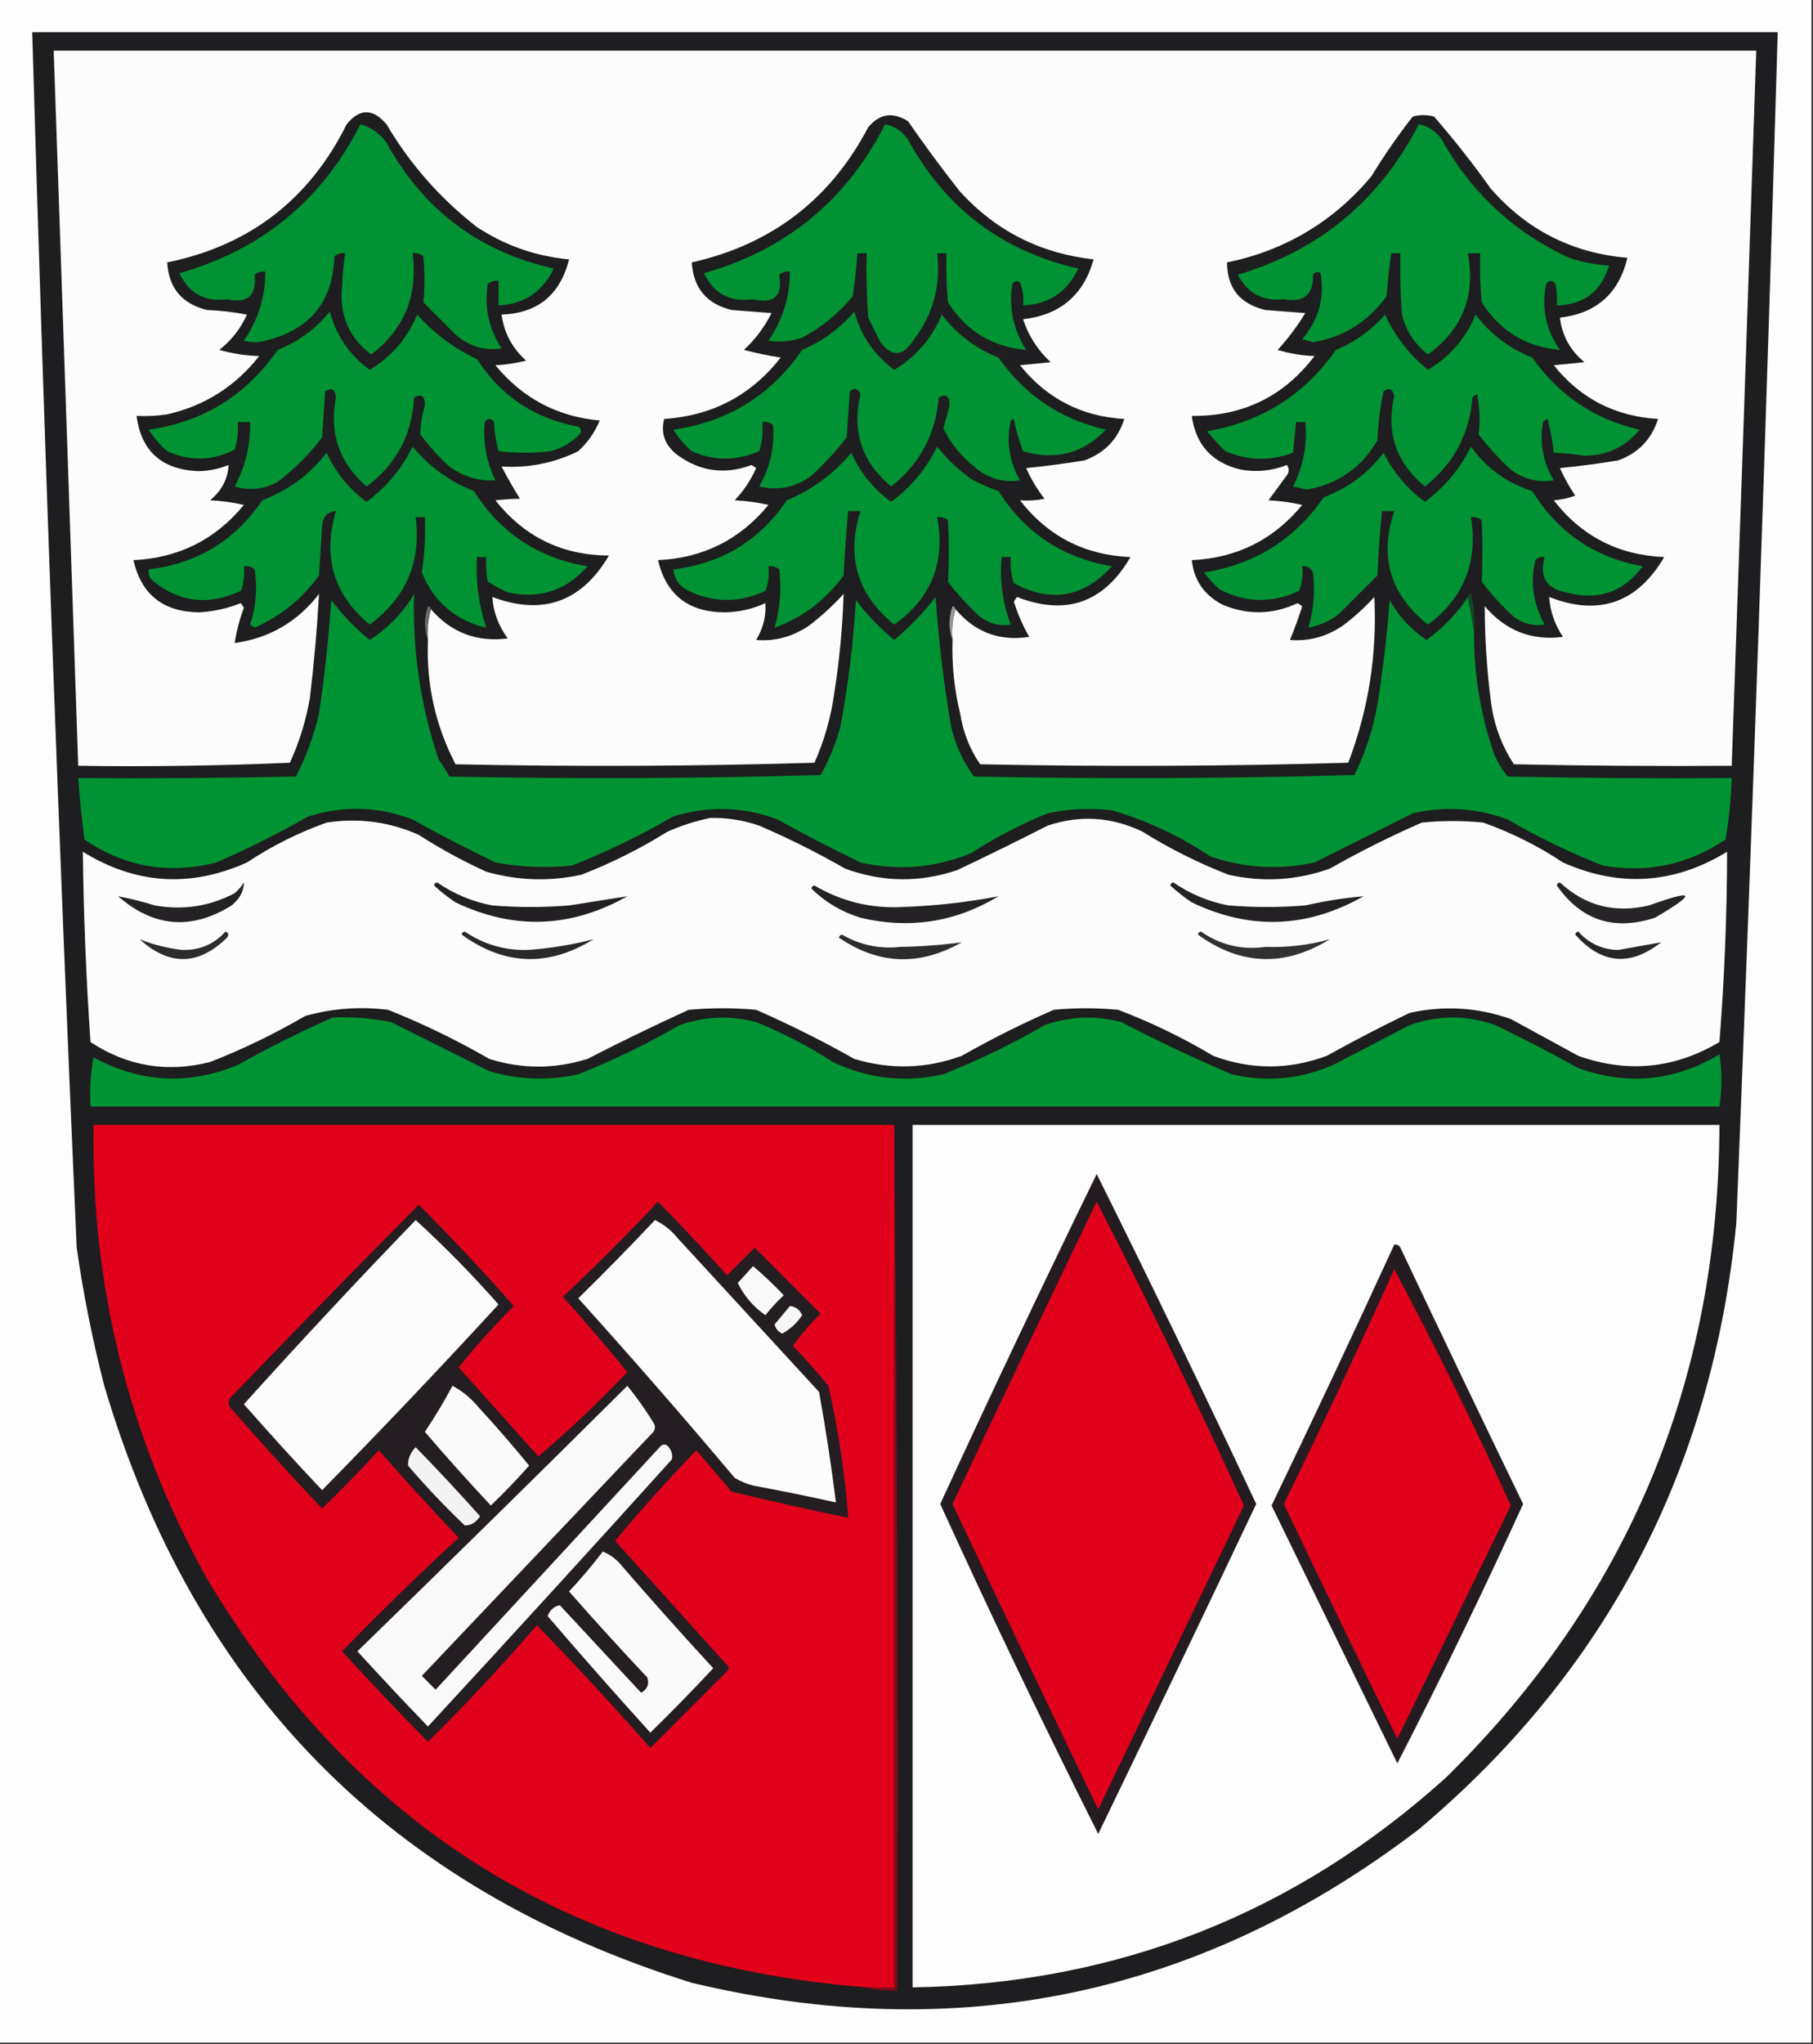 <?xml version="1.0" encoding="UTF-8"?>
<!DOCTYPE svg PUBLIC "-//W3C//DTD SVG 1.1//EN" "http://www.w3.org/Graphics/SVG/1.1/DTD/svg11.dtd">
<svg xmlns="http://www.w3.org/2000/svg" version="1.1" width="591px" height="666px" style="shape-rendering:geometricPrecision; text-rendering:geometricPrecision; image-rendering:optimizeQuality; fill-rule:evenodd; clip-rule:evenodd" xmlns:xlink="http://www.w3.org/1999/xlink">
<rect width="100%" height="100%" fill="#333333" stroke="none"/>
<g><path style="opacity:1" fill="#fdfdfd" d="M -0.5,-0.5 C 196.5,-0.5 393.5,-0.5 590.5,-0.5C 590.5,221.5 590.5,443.5 590.5,665.5C 393.5,665.5 196.5,665.5 -0.5,665.5C -0.5,443.5 -0.5,221.5 -0.5,-0.5 Z"/></g>
<g><path style="opacity:1" fill="#1e1d1f" d="M 10.5,10.5 C 200.167,10.5 389.833,10.5 579.5,10.5C 575.713,139.856 571.213,269.19 566,398.5C 558.159,478.697 523.659,544.53 462.5,596C 391.624,650.099 312.624,666.766 225.5,646C 127.096,615.262 63.263,550.429 34,451.5C 30.168,436.669 27.168,421.669 25,406.5C 19.169,274.538 14.335,142.538 10.5,10.5 Z"/></g>
<g><path style="opacity:1" fill="#fcfcfc" d="M 310.5,208.5 C 310.187,204.958 310.521,201.625 311.5,198.5C 317.823,205.996 325.823,208.996 335.5,207.5C 333.421,203.842 331.754,200.008 330.5,196C 330.833,195.5 331.167,195 331.5,194.5C 347.514,200.717 359.847,196.384 368.5,181.5C 353.548,180.859 341.548,174.692 332.5,163C 335.235,163.198 337.901,163.031 340.5,162.5C 338.102,159.429 336.102,156.095 334.5,152.5C 340.884,151.873 347.217,151.04 353.5,150C 360.033,147.633 364.367,143.133 366.5,136.5C 352.557,135.695 341.224,129.862 332.5,119C 335.833,118.667 339.167,118.333 342.5,118C 338.286,114.118 335.286,109.452 333.5,104C 345.573,102.638 353.24,96.138 356.5,84.5C 339.197,82.599 324.697,75.266 313,62.5C 307.089,55.011 301.423,47.345 296,39.5C 291.038,36.351 286.705,37.018 283,41.5C 270.679,64.973 251.512,79.64 225.5,85.5C 226.039,93.871 230.372,99.037 238.5,101C 242.833,101.333 247.167,101.667 251.5,102C 249.23,106.537 246.23,110.537 242.5,114C 246.429,115.029 250.429,115.863 254.5,116.5C 244.855,128.791 232.188,135.458 216.5,136.5C 215.356,141.073 216.689,144.906 220.5,148C 228.03,153.614 236.197,154.781 245,151.5C 245.5,151.833 246,152.167 246.5,152.5C 244.755,156.408 242.422,159.908 239.5,163C 243.211,163.175 246.878,163.675 250.5,164.5C 241.217,175.808 229.217,181.808 214.5,182.5C 217.185,193.874 224.518,199.541 236.5,199.5C 241.057,199.389 245.39,198.389 249.5,196.5C 249.8,200.644 248.8,204.644 246.5,208.5C 252.541,208.996 258.208,207.496 263.5,204C 267.633,200.869 271.466,197.369 275,193.5C 274.664,204.191 273.664,214.858 272,225.5C 270.92,233.486 268.754,241.153 265.5,248.5C 226.504,249.667 187.504,249.833 148.5,249C 141.918,236.364 138.918,222.864 139.5,208.5C 139.187,204.958 139.521,201.625 140.5,198.5C 147.074,206.114 155.407,209.28 165.5,208C 162.429,203.752 160.763,199.252 160.5,194.5C 176.897,200.645 189.564,196.145 198.5,181C 183.243,180.919 170.91,174.919 161.5,163C 164.432,162.689 167.098,162.522 169.5,162.5C 167.374,159.081 165.374,155.581 163.5,152C 172.324,152.529 180.657,150.863 188.5,147C 191.584,144.157 193.917,140.824 195.5,137C 181.65,135.742 170.317,129.742 161.5,119C 164.882,118.824 168.215,118.324 171.5,117.5C 166.968,113.434 164.302,108.434 163.5,102.5C 175.281,102.061 182.614,96.061 185.5,84.5C 174.638,83.49 164.638,79.99 155.5,74C 143.492,64.664 133.658,53.497 126,40.5C 121.585,35.274 117.251,35.274 113,40.5C 100.823,65.007 81.323,80.007 54.5,85.5C 54.994,93.832 59.327,98.998 67.5,101C 71.871,101.172 76.204,101.672 80.5,102.5C 78.454,107.05 75.454,110.883 71.5,114C 75.716,115.204 80.049,115.87 84.5,116C 76.722,125.886 66.722,132.22 54.5,135C 51.183,135.498 47.85,135.665 44.5,135.5C 46.035,146.969 52.702,152.969 64.5,153.5C 67.967,153.466 71.3,152.8 74.5,151.5C 74.312,155.964 72.312,159.798 68.5,163C 72.211,163.175 75.878,163.675 79.5,164.5C 70.222,175.806 58.222,181.806 43.5,182.5C 46.061,193.726 53.227,199.393 65,199.5C 69.658,199.225 74.158,198.225 78.5,196.5C 78.833,197 79.167,197.5 79.5,198C 78.106,201.745 77.106,205.578 76.5,209.5C 87.837,207.914 97.004,202.581 104,193.5C 103.371,204.831 102.371,216.164 101,227.5C 99.734,234.796 97.568,241.796 94.5,248.5C 71.51,249.5 48.51,249.833 25.5,249.5C 22.857,171.832 20.19,94.165 17.5,16.5C 202.5,16.5 387.5,16.5 572.5,16.5C 569.905,94.169 567.238,171.836 564.5,249.5C 540.831,249.667 517.164,249.5 493.5,249C 489.43,242.793 486.93,235.96 486,228.5C 484.668,218.188 484.001,207.855 484,197.5C 490.783,205.483 499.283,208.817 509.5,207.5C 506.81,203.48 505.31,199.147 505,194.5C 521.181,200.828 533.681,196.495 542.5,181.5C 527.564,180.866 515.564,174.7 506.5,163C 508.9,162.814 511.234,162.314 513.5,161.5C 511.58,158.661 509.913,155.661 508.5,152.5C 514.884,151.873 521.217,151.04 527.5,150C 534.033,147.633 538.367,143.133 540.5,136.5C 526.485,135.66 515.152,129.827 506.5,119C 509.833,118.667 513.167,118.333 516.5,118C 511.876,114.218 509.209,109.385 508.5,103.5C 520.378,102.121 527.712,95.621 530.5,84C 512.611,82.472 497.777,74.972 486,61.5C 480.184,53.355 474.017,45.522 467.5,38C 465.167,37.333 462.833,37.333 460.5,38C 455.63,44.239 451.13,50.739 447,57.5C 434.566,72.268 418.9,81.602 400,85.5C 400.006,93.855 404.173,99.021 412.5,101C 416.833,101.333 421.167,101.667 425.5,102C 422.885,106.283 419.885,110.283 416.5,114C 420.381,115.19 424.381,115.857 428.5,116C 418.478,129.177 405.145,135.677 388.5,135.5C 389.794,144.963 395.127,150.796 404.5,153C 409.658,153.91 414.658,153.41 419.5,151.5C 420.408,152.79 420.241,154.123 419,155.5C 417.167,158 415.333,160.5 413.5,163C 417.211,163.175 420.878,163.675 424.5,164.5C 415.201,175.816 403.201,181.816 388.5,182.5C 389.209,189.058 392.542,193.891 398.5,197C 406.743,200.459 414.91,200.292 423,196.5C 423.5,196.833 424,197.167 424.5,197.5C 423.319,201.228 421.985,204.895 420.5,208.5C 426.541,208.996 432.208,207.496 437.5,204C 441.299,201.203 444.799,198.036 448,194.5C 448.95,213.133 446.116,231.133 439.5,248.5C 399.504,249.667 359.504,249.833 319.5,249C 316.102,244.029 313.935,238.529 313,232.5C 311.073,224.613 310.239,216.613 310.5,208.5 Z"/></g>
<g><path style="opacity:1" fill="#009233" d="M 462.5,40.5 C 465.614,41.091 468.114,42.758 470,45.5C 479.687,62.855 493.52,75.689 511.5,84C 515.728,85.412 520.061,86.246 524.5,86.5C 522.047,94.945 516.38,99.278 507.5,99.5C 507.663,97.143 507.497,94.81 507,92.5C 506,91.167 505,91.167 504,92.5C 502.414,100.338 503.914,107.505 508.5,114C 497.54,113.07 489.04,107.903 483,98.5C 482.501,93.177 482.334,87.844 482.5,82.5C 481.167,82.5 479.833,82.5 478.5,82.5C 481.095,96.3 476.761,107.3 465.5,115.5C 461.163,112.162 458.33,107.829 457,102.5C 456.5,95.842 456.334,89.175 456.5,82.5C 455.5,82.5 454.5,82.5 453.5,82.5C 452.851,87.136 452.351,91.802 452,96.5C 446.004,104.825 438.004,109.825 428,111.5C 426.833,111.167 425.667,110.833 424.5,110.5C 429.85,104.193 431.85,97.027 430.5,89C 429.551,88.383 428.718,88.549 428,89.5C 428.232,95.988 425.066,98.655 418.5,97.5C 411.599,98.212 406.599,95.546 403.5,89.5C 430.093,81.579 449.76,65.246 462.5,40.5 Z"/></g>
<g><path style="opacity:1" fill="#009233" d="M 117.5,40.5 C 120.959,41.436 123.793,43.436 126,46.5C 138.036,68.375 156.202,82.042 180.5,87.5C 176.915,95.08 170.915,99.08 162.5,99.5C 162.5,96.833 162.5,94.167 162.5,91.5C 161.178,91.33 160.011,91.663 159,92.5C 157.818,100.104 159.318,107.104 163.5,113.5C 157.912,114.363 152.912,112.863 148.5,109C 145,105.5 141.5,102 138,98.5C 138.492,93.551 138.492,88.551 138,83.5C 136.989,82.663 135.822,82.33 134.5,82.5C 136.317,96.242 131.817,107.242 121,115.5C 113.784,110.055 110.617,102.721 111.5,93.5C 111.627,89.799 111.96,86.132 112.5,82.5C 111.178,82.33 110.011,82.663 109,83.5C 108.545,98.299 101.045,107.466 86.5,111C 84.167,111.667 81.833,111.667 79.5,111C 84.15,104.217 86.483,96.717 86.5,88.5C 85.178,88.33 84.011,88.663 83,89.5C 83.716,96.312 80.716,98.979 74,97.5C 66.708,98.412 61.541,95.579 58.5,89C 85.241,81.425 104.908,65.258 117.5,40.5 Z"/></g>
<g><path style="opacity:1" fill="#009233" d="M 288.5,40.5 C 291.614,41.091 294.114,42.758 296,45.5C 308.223,67.855 326.723,81.855 351.5,87.5C 347.864,95.15 341.864,99.15 333.5,99.5C 333.768,96.881 333.435,94.381 332.5,92C 331.551,91.383 330.718,91.549 330,92.5C 328.817,100.254 330.317,107.421 334.5,114C 323.54,113.07 315.04,107.903 309,98.5C 308.501,93.177 308.334,87.844 308.5,82.5C 307.5,82.5 306.5,82.5 305.5,82.5C 306.734,92.901 304.234,102.234 298,110.5C 294.491,116.155 290.825,116.488 287,111.5C 285.667,108.833 284.333,106.167 283,103.5C 282.5,96.508 282.334,89.508 282.5,82.5C 281.5,82.5 280.5,82.5 279.5,82.5C 279.165,87.177 278.665,91.844 278,96.5C 273.371,102.135 267.871,106.635 261.5,110C 257.903,111.277 254.236,111.61 250.5,111C 255.138,104.25 257.471,96.75 257.5,88.5C 256.178,88.33 255.011,88.663 254,89.5C 255.197,96.47 252.363,99.137 245.5,97.5C 237.989,98.513 232.656,95.68 229.5,89C 256.241,81.425 275.908,65.258 288.5,40.5 Z"/></g>
<g><path style="opacity:1" fill="#019233" d="M 451.5,102.5 C 454.697,109.519 459.364,115.519 465.5,120.5C 472.663,116.174 477.83,110.174 481,102.5C 485.891,108.895 492.057,113.562 499.5,116.5C 508.166,128.831 519.833,136.664 534.5,140C 529.859,145.608 523.859,148.441 516.5,148.5C 513.183,147.947 509.85,147.614 506.5,147.5C 506.079,143.8 505.412,140.133 504.5,136.5C 503.914,136.709 503.414,137.043 503,137.5C 501.81,144.26 502.977,150.594 506.5,156.5C 501.462,157.33 496.795,156.164 492.5,153C 488.631,149.466 485.131,145.633 482,141.5C 482.535,137.159 482.368,132.825 481.5,128.5C 480.914,128.709 480.414,129.043 480,129.5C 479.013,141.478 473.846,151.145 464.5,158.5C 455.096,150.79 451.763,140.957 454.5,129C 453.993,126.659 452.826,126.159 451,127.5C 449.894,132.769 449.227,138.103 449,143.5C 443.753,152.429 436.086,157.762 426,159.5C 424.5,159.167 423,158.833 421.5,158.5C 424.859,151.9 426.192,144.9 425.5,137.5C 424.5,137.5 423.5,137.5 422.5,137.5C 422.167,140.833 421.833,144.167 421.5,147.5C 414.08,150.291 406.747,150.124 399.5,147C 397.316,144.984 395.316,142.817 393.5,140.5C 411.176,137.495 425.176,128.662 435.5,114C 441.783,111.37 447.117,107.537 451.5,102.5 Z"/></g>
<g><path style="opacity:1" fill="#009233" d="M 107.5,101.5 C 109.575,109.297 113.908,115.631 120.5,120.5C 127.636,116.197 132.803,110.197 136,102.5C 141.519,108.674 148.019,113.507 155.5,117C 163.296,129.07 174.296,136.403 188.5,139C 189.451,139.718 189.617,140.551 189,141.5C 186.331,144.164 183.164,145.998 179.5,147C 173.833,147.667 168.167,147.667 162.5,147C 161.712,143.924 161.212,140.758 161,137.5C 160,136.167 159,136.167 158,137.5C 157.405,144.127 158.572,150.461 161.5,156.5C 156.101,156.827 151.101,155.327 146.5,152C 142.964,148.799 139.797,145.299 137,141.5C 137.078,138.333 137.578,135.166 138.5,132C 138.562,129.035 137.395,128.202 135,129.5C 134.362,141.626 129.195,151.292 119.5,158.5C 110.596,150.789 107.263,141.122 109.5,129.5C 109.292,126.815 108.125,126.149 106,127.5C 105.667,132.5 105.333,137.5 105,142.5C 100.833,148 96,152.833 90.5,157C 86.031,159.441 81.365,159.941 76.5,158.5C 80.007,151.97 81.674,144.97 81.5,137.5C 80.167,137.5 78.833,137.5 77.5,137.5C 77.74,140.579 77.407,143.579 76.5,146.5C 69.239,150.193 61.906,150.36 54.5,147C 52.126,144.961 50.126,142.628 48.5,140C 66.296,137.437 80.296,128.77 90.5,114C 97.302,111.277 102.968,107.11 107.5,101.5 Z"/></g>
<g><path style="opacity:1" fill="#019233" d="M 278.5,101.5 C 280.559,109.251 284.892,115.585 291.5,120.5C 298.636,116.197 303.803,110.197 307,102.5C 311.891,108.895 318.057,113.562 325.5,116.5C 334.166,128.831 345.833,136.664 360.5,140C 352.986,147.796 343.986,150.129 333.5,147C 332.18,143.623 331.18,140.123 330.5,136.5C 330.167,136.667 329.833,136.833 329.5,137C 327.986,143.807 328.986,150.307 332.5,156.5C 326.912,157.363 321.912,155.863 317.5,152C 313.184,148.528 309.851,144.362 307.5,139.5C 308.269,137.026 308.936,134.526 309.5,132C 309.562,129.035 308.395,128.202 306,129.5C 305.025,141.452 299.859,151.118 290.5,158.5C 280.973,150.586 277.64,140.586 280.5,128.5C 279.711,126.512 278.545,126.179 277,127.5C 276.667,132.5 276.333,137.5 276,142.5C 272.535,146.967 268.702,151.133 264.5,155C 259.309,158.793 253.642,159.96 247.5,158.5C 251.037,152.273 252.537,145.606 252,138.5C 250.989,137.663 249.822,137.33 248.5,137.5C 248.784,140.777 248.451,143.943 247.5,147C 240.124,150.208 232.791,150.208 225.5,147C 223.126,144.961 221.126,142.628 219.5,140C 237.295,137.437 251.295,128.77 261.5,114C 268.193,111.128 273.86,106.961 278.5,101.5 Z"/></g>
<g><path style="opacity:1" fill="#019233" d="M 134.5,145.5 C 139.863,152.015 146.53,156.848 154.5,160C 163.148,173.662 175.482,181.829 191.5,184.5C 184.592,192.413 175.925,195.247 165.5,193C 163.254,191.961 161.087,190.794 159,189.5C 158.503,186.854 158.336,184.187 158.5,181.5C 157.5,181.5 156.5,181.5 155.5,181.5C 155.029,189.398 156.029,197.065 158.5,204.5C 148.447,202.117 141.447,196.117 137.5,186.5C 138.414,180.541 138.747,174.541 138.5,168.5C 137.5,168.5 136.5,168.5 135.5,168.5C 137.322,183.181 132.322,194.848 120.5,203.5C 108.758,193.747 105.092,181.413 109.5,166.5C 106.654,166.809 105.154,168.475 105,171.5C 104.667,176.833 104.333,182.167 104,187.5C 98.526,195.068 91.526,200.735 83,204.5C 82.5,204.167 82,203.833 81.5,203.5C 83.466,197.651 83.966,191.651 83,185.5C 81.989,184.663 80.822,184.33 79.5,184.5C 79.813,187.247 79.48,189.914 78.5,192.5C 67.68,197.562 57.847,196.229 49,188.5C 48.517,187.552 48.35,186.552 48.5,185.5C 64.234,183.631 76.567,176.131 85.5,163C 93.966,159.772 100.966,154.606 106.5,147.5C 109.407,153.973 113.74,159.306 119.5,163.5C 126.024,158.654 131.024,152.654 134.5,145.5 Z"/></g>
<g><path style="opacity:1" fill="#019233" d="M 305.5,145.5 C 308.639,149.47 312.305,152.97 316.5,156C 319.382,157.608 322.382,158.941 325.5,160C 334.147,173.662 346.481,181.828 362.5,184.5C 353.17,194.672 342.503,196.505 330.5,190C 329.556,187.281 329.223,184.448 329.5,181.5C 328.5,181.5 327.5,181.5 326.5,181.5C 325.826,189.096 326.826,196.429 329.5,203.5C 325.992,204.066 322.659,203.233 319.5,201C 315.631,197.466 312.131,193.633 309,189.5C 309.378,182.856 309.378,176.189 309,169.5C 307.989,168.663 306.822,168.33 305.5,168.5C 308.262,183.227 303.595,194.894 291.5,203.5C 279.444,193.708 275.778,181.375 280.5,166.5C 279.167,166.5 277.833,166.5 276.5,166.5C 275.876,173.482 275.376,180.482 275,187.5C 269.172,195.485 261.672,201.152 252.5,204.5C 254.269,198.277 254.769,191.943 254,185.5C 252.989,184.663 251.822,184.33 250.5,184.5C 250.813,187.247 250.48,189.914 249.5,192.5C 240.729,196.618 232.063,196.451 223.5,192C 221.077,190.429 219.744,188.263 219.5,185.5C 235.236,183.63 247.57,176.13 256.5,163C 264.793,159.535 271.793,154.368 277.5,147.5C 280.404,153.962 284.737,159.296 290.5,163.5C 297.001,158.673 302.001,152.673 305.5,145.5 Z"/></g>
<g><path style="opacity:1" fill="#009233" d="M 479.5,145.5 C 484.502,152.513 491.169,157.346 499.5,160C 507.827,173.483 519.827,181.65 535.5,184.5C 529.186,192.979 520.853,195.812 510.5,193C 504.09,191.772 501.756,187.938 503.5,181.5C 502.325,181.281 501.325,181.614 500.5,182.5C 498.802,189.837 499.802,196.837 503.5,203.5C 499.992,204.066 496.659,203.233 493.5,201C 489.669,197.533 486.169,193.7 483,189.5C 483.305,182.85 483.305,176.183 483,169.5C 481.989,168.663 480.822,168.33 479.5,168.5C 481.86,183.106 477.193,194.773 465.5,203.5C 453.165,193.823 449.499,181.49 454.5,166.5C 453.167,166.5 451.833,166.5 450.5,166.5C 449.825,173.476 449.325,180.476 449,187.5C 444.833,191.667 440.667,195.833 436.5,200C 433.52,202.324 430.187,203.824 426.5,204.5C 428.232,198.616 428.732,192.616 428,186.5C 427.29,185.027 426.124,184.36 424.5,184.5C 424.813,187.247 424.48,189.914 423.5,192.5C 414.712,196.621 406.045,196.454 397.5,192C 395.649,190.316 393.982,188.483 392.5,186.5C 409.061,183.892 422.061,175.725 431.5,162C 439.407,159.097 445.907,154.264 451,147.5C 454.274,153.935 458.774,159.268 464.5,163.5C 471.001,158.673 476.001,152.673 479.5,145.5 Z"/></g>
<g><path style="opacity:1" fill="#009333" d="M 478.5,194.5 C 479.167,198.167 479.833,201.833 480.5,205.5C 480.383,219.236 482.549,232.57 487,245.5C 488.123,248.249 489.623,250.749 491.5,253C 515.831,253.5 540.164,253.667 564.5,253.5C 564.274,260.208 563.608,266.875 562.5,273.5C 550.354,281.702 537.021,284.535 522.5,282C 511.769,277.801 501.436,272.801 491.5,267C 481.38,263.222 471.047,262.555 460.5,265C 449.792,270.354 439.125,275.687 428.5,281C 416.954,283.498 405.62,282.831 394.5,279C 384.608,272.388 373.941,267.388 362.5,264C 355.433,263.161 348.433,263.494 341.5,265C 332.726,268.553 324.393,272.886 316.5,278C 304.867,282.762 292.867,283.762 280.5,281C 271.374,276.604 262.374,271.937 253.5,267C 242.276,262.791 230.942,262.457 219.5,266C 208.887,272.14 197.887,277.473 186.5,282C 178.103,282.87 169.77,282.537 161.5,281C 152.374,276.604 143.374,271.937 134.5,267C 123.3,262.714 111.966,262.381 100.5,266C 90.779,271.527 80.779,276.527 70.5,281C 54.974,284.953 40.641,282.453 27.5,273.5C 26.667,266.839 26.001,260.173 25.5,253.5C 49.169,253.667 72.836,253.5 96.5,253C 99.785,246.479 102.285,239.646 104,232.5C 105.791,220.219 107.124,207.886 108,195.5C 111.648,200.315 115.815,204.648 120.5,208.5C 126.524,204.643 131.357,199.643 135,193.5C 134.422,212.021 137.089,230.021 143,247.5C 144.292,249.249 145.458,251.082 146.5,253C 186.837,253.833 227.171,253.667 267.5,252.5C 270.342,247.481 272.509,242.148 274,236.5C 276.523,222.939 278.189,209.272 279,195.5C 282.648,200.315 286.815,204.648 291.5,208.5C 296.518,204.315 301.018,199.649 305,194.5C 305.943,208.48 307.61,222.48 310,236.5C 311.349,242.557 313.849,248.057 317.5,253C 358.837,253.833 400.171,253.667 441.5,252.5C 445.101,245.198 447.601,237.531 449,229.5C 450.813,218.228 452.146,206.894 453,195.5C 455.953,200.786 459.953,205.12 465,208.5C 470.376,204.625 474.876,199.958 478.5,194.5 Z"/></g>
<g><path style="opacity:1" fill="#114925" d="M 478.5,194.5 C 478.56,193.957 478.893,193.624 479.5,193.5C 480.491,197.445 480.824,201.445 480.5,205.5C 479.833,201.833 479.167,198.167 478.5,194.5 Z"/></g>
<g><path style="opacity:1" fill="#979698" d="M 311.5,198.5 C 310.521,201.625 310.187,204.958 310.5,208.5C 309.192,204.981 309.192,201.315 310.5,197.5C 311.107,197.624 311.44,197.957 311.5,198.5 Z"/></g>
<g><path style="opacity:1" fill="#69676a" d="M 140.5,198.5 C 139.521,201.625 139.187,204.958 139.5,208.5C 138.192,204.981 138.192,201.315 139.5,197.5C 140.107,197.624 140.44,197.957 140.5,198.5 Z"/></g>
<g><path style="opacity:1" fill="#fcfcfc" d="M 231.5,266.5 C 236.978,266.369 242.311,267.202 247.5,269C 257.081,273.124 266.414,277.791 275.5,283C 287.611,287.441 299.778,287.608 312,283.5C 321.895,278.803 331.728,273.969 341.5,269C 352.063,265.443 362.396,266.11 372.5,271C 381.383,276.545 390.716,281.211 400.5,285C 411.716,287.497 422.716,286.831 433.5,283C 443.221,277.473 453.221,272.473 463.5,268C 470.167,267.333 476.833,267.333 483.5,268C 492.724,271.279 501.391,275.612 509.5,281C 527.926,289.189 545.759,288.022 563,277.5C 562.959,298.187 562.126,318.853 560.5,339.5C 545.843,348.195 530.51,349.695 514.5,344C 507.167,340 499.833,336 492.5,332C 481.709,328.197 470.709,327.53 459.5,330C 450.343,334.412 441.343,339.078 432.5,344C 420.139,348.591 407.805,348.591 395.5,344C 385.592,338.085 375.259,333.085 364.5,329C 357.5,328.333 350.5,328.333 343.5,329C 333.252,333.457 323.252,338.457 313.5,344C 301.941,348.216 290.275,348.55 278.5,345C 268.081,339.124 257.414,333.791 246.5,329C 239.167,328.333 231.833,328.333 224.5,329C 213.378,334.061 202.378,339.394 191.5,345C 180.833,348.333 170.167,348.333 159.5,345C 148.898,338.866 137.898,333.532 126.5,329C 117.327,327.864 108.327,328.531 99.5,331C 89.533,336.817 79.2,341.817 68.5,346C 54.499,349.567 41.499,347.4 29.5,339.5C 28.08,318.844 27.246,298.177 27,277.5C 44.176,288.118 62.009,289.285 80.5,281C 88.609,275.612 97.276,271.279 106.5,268C 116.932,266.406 126.932,267.739 136.5,272C 143.513,276.508 150.847,280.508 158.5,284C 168.733,286.915 179.067,287.249 189.5,285C 199.284,281.211 208.617,276.545 217.5,271C 222.127,268.956 226.794,267.456 231.5,266.5 Z"/></g>
<g><path style="opacity:1" fill="#232024" d="M 141.5,288.5 C 141.56,287.957 141.893,287.624 142.5,287.5C 147.95,291.263 153.95,293.763 160.5,295C 168.833,295.667 177.167,295.667 185.5,295C 191.903,293.983 198.236,292.983 204.5,292C 186.122,302.386 167.455,303.053 148.5,294C 146.004,292.334 143.671,290.5 141.5,288.5 Z"/></g>
<g><path style="opacity:1" fill="#242125" d="M 381.5,288.5 C 381.56,287.957 381.893,287.624 382.5,287.5C 387.95,291.263 393.95,293.763 400.5,295C 408.833,295.667 417.167,295.667 425.5,295C 431.812,293.554 438.146,292.554 444.5,292C 426.095,302.433 407.428,303.1 388.5,294C 386.004,292.334 383.671,290.5 381.5,288.5 Z"/></g>
<g><path style="opacity:1" fill="#252226" d="M 79.5,287.5 C 79.522,290.28 78.189,292.78 75.5,295C 62.42,303.137 50.086,302.137 38.5,292C 42.458,292.755 46.458,293.755 50.5,295C 59.681,296.622 68.347,295.289 76.5,291C 77.71,289.961 78.71,288.794 79.5,287.5 Z"/></g>
<g><path style="opacity:1" fill="#252226" d="M 264.5,289.5 C 264.56,288.957 264.893,288.624 265.5,288.5C 274.407,293.75 284.074,296.084 294.5,295.5C 304.982,295.12 315.315,293.953 325.5,292C 311.508,300.45 296.508,302.783 280.5,299C 274.345,297.094 269.012,293.928 264.5,289.5 Z"/></g>
<g><path style="opacity:1" fill="#272428" d="M 507.5,288.5 C 507.56,287.957 507.893,287.624 508.5,287.5C 516.734,295.129 526.4,297.629 537.5,295C 552.64,289.565 553.307,290.899 539.5,299C 526.094,303.364 515.427,299.864 507.5,288.5 Z"/></g>
<g><path style="opacity:1" fill="#2f2c30" d="M 273.5,305.5 C 273.56,304.957 273.893,304.624 274.5,304.5C 280.366,307.908 286.699,309.241 293.5,308.5C 300.26,308.392 306.927,307.892 313.5,307C 299.731,314.829 286.398,314.329 273.5,305.5 Z"/></g>
<g><path style="opacity:1" fill="#2d2b2e" d="M 73.5,303.5 C 74.525,303.897 74.692,304.563 74,305.5C 64.685,314.613 55.185,314.78 45.5,306C 49.889,307.764 54.555,308.931 59.5,309.5C 65.182,309.596 69.849,307.596 73.5,303.5 Z"/></g>
<g><path style="opacity:1" fill="#2b282c" d="M 150.5,304.5 C 150.56,303.957 150.893,303.624 151.5,303.5C 157.653,307.669 164.486,309.669 172,309.5C 179.373,308.973 186.54,307.806 193.5,306C 178.762,315.098 164.429,314.598 150.5,304.5 Z"/></g>
<g><path style="opacity:1" fill="#323033" d="M 390.5,304.5 C 390.56,303.957 390.893,303.624 391.5,303.5C 397.785,307.898 404.785,309.565 412.5,308.5C 419.737,308.748 426.737,307.915 433.5,306C 418.762,315.098 404.429,314.598 390.5,304.5 Z"/></g>
<g><path style="opacity:1" fill="#29262a" d="M 513.5,304.5 C 513.56,303.957 513.893,303.624 514.5,303.5C 517.942,307.387 522.275,309.387 527.5,309.5C 532.241,308.643 536.907,307.809 541.5,307C 531.374,314.954 522.041,314.121 513.5,304.5 Z"/></g>
<g><path style="opacity:1" fill="#009333" d="M 108.5,331.5 C 114.898,331.243 121.231,331.743 127.5,333C 138.147,338.299 148.814,343.632 159.5,349C 169.086,351.817 178.753,352.15 188.5,350C 199.898,345.468 210.898,340.134 221.5,334C 229.722,331.111 238.055,330.778 246.5,333C 255.274,336.553 263.607,340.886 271.5,346C 283.025,351.48 295.025,352.813 307.5,350C 318.929,345.452 329.929,340.118 340.5,334C 348.722,331.111 357.055,330.778 365.5,333C 377.28,339.108 389.28,344.775 401.5,350C 412.846,352.622 423.846,351.622 434.5,347C 442.833,342.667 451.167,338.333 459.5,334C 468.833,330.667 478.167,330.667 487.5,334C 496.626,338.396 505.626,343.063 514.5,348C 530.587,353.751 545.921,352.251 560.5,343.5C 561.372,349.142 561.372,354.809 560.5,360.5C 383.5,360.5 206.5,360.5 29.5,360.5C 29.172,355.125 29.505,349.792 30.5,344.5C 45.751,352.762 61.418,353.596 77.5,347C 87.678,341.245 98.011,336.078 108.5,331.5 Z"/></g>
<g><path style="opacity:1" fill="#e1001a" d="M 291.5,366.5 C 291.5,460.167 291.5,553.833 291.5,647.5C 288.5,647.5 285.5,647.5 282.5,647.5C 187.233,639.976 115.4,595.31 67,513.5C 41.821,467.783 29.654,418.783 30.5,366.5C 117.5,366.5 204.5,366.5 291.5,366.5 Z"/></g>
<g><path style="opacity:1" fill="#7c0c1b" d="M 291.5,366.5 C 292.499,460.332 292.833,554.332 292.5,648.5C 288.958,648.813 285.625,648.479 282.5,647.5C 285.5,647.5 288.5,647.5 291.5,647.5C 291.5,553.833 291.5,460.167 291.5,366.5 Z"/></g>
<g><path style="opacity:1" fill="#fdfdfd" d="M 297.5,366.5 C 385.167,366.5 472.833,366.5 560.5,366.5C 560.291,450.038 530.625,520.871 471.5,579C 422.254,623.482 364.254,646.316 297.5,647.5C 297.5,553.833 297.5,460.167 297.5,366.5 Z"/></g>
<g><path style="opacity:1" fill="#241c20" d="M 357.5,382.5 C 375.195,418.059 392.528,453.892 409.5,490C 392.454,525.925 375.287,561.758 358,597.5C 340.161,561.989 322.995,526.156 306.5,490C 323.098,453.971 340.098,418.138 357.5,382.5 Z"/></g>
<g><path style="opacity:1" fill="#241d21" d="M 214.5,391.5 C 222.134,399.303 229.634,407.303 237,415.5C 240,412.5 243,409.5 246,406.5C 253.167,413.667 260.333,420.833 267.5,428C 264.145,431.221 261.145,434.721 258.5,438.5C 262.519,442.685 266.353,447.018 270,451.5C 273.273,465.791 275.439,480.125 276.5,494.5C 263.791,491.858 251.124,489.025 238.5,486C 234.667,481.5 230.833,477 227,472.5C 217.796,482.035 208.963,491.868 200.5,502C 212.667,515.5 224.833,529 237,542.5C 237.667,543.167 237.667,543.833 237,544.5C 228.667,552.833 220.333,561.167 212,569.5C 200.034,555.866 187.701,542.533 175,529.5C 163.689,542.645 151.856,555.311 139.5,567.5C 130.012,557.844 120.678,548.011 111.5,538C 123.862,525.304 136.529,512.97 149.5,501C 140.621,491.624 131.954,482.124 123.5,472.5C 117.542,478.959 111.376,485.292 105,491.5C 94.766,480.689 84.766,469.689 75,458.5C 74.333,457.5 74.333,456.5 75,455.5C 95.346,434.321 115.846,413.321 136.5,392.5C 147.172,403.172 157.505,414.172 167.5,425.5C 161.13,431.868 155.13,438.535 149.5,445.5C 158.195,455.192 166.862,464.859 175.5,474.5C 185.62,465.881 195.287,456.715 204.5,447C 197.687,438.686 190.687,430.519 183.5,422.5C 194.161,412.506 204.494,402.173 214.5,391.5 Z"/></g>
<g><path style="opacity:1" fill="#e0001a" d="M 357.5,391.5 C 374.243,424.016 390.243,457.016 405.5,490.5C 389.667,523.5 373.833,556.5 358,589.5C 342.03,556.394 326.197,523.227 310.5,490C 326.028,457.11 341.695,424.277 357.5,391.5 Z"/></g>
<g><path style="opacity:1" fill="#fcfcfc" d="M 135.5,397.5 C 144.919,406.087 153.919,415.254 162.5,425C 143.63,445.534 124.464,465.701 105,485.5C 96.338,476.337 87.838,467.004 79.5,457.5C 97.822,437.178 116.488,417.178 135.5,397.5 Z"/></g>
<g><path style="opacity:1" fill="#fcfcfc" d="M 213.5,397.5 C 216.394,398.882 218.894,400.882 221,403.5C 236.333,420.167 251.667,436.833 267,453.5C 269.16,465.462 270.994,477.462 272.5,489.5C 263.552,487.514 254.552,485.68 245.5,484C 243.369,483.457 241.369,482.624 239.5,481.5C 222.854,461.719 205.854,442.219 188.5,423C 197.036,414.632 205.369,406.132 213.5,397.5 Z"/></g>
<g><path style="opacity:1" fill="#241c20" d="M 454.5,405.5 C 455.376,405.369 456.043,405.702 456.5,406.5C 469.697,434.394 483.03,462.227 496.5,490C 483.482,518.534 469.816,546.701 455.5,574.5C 441.865,546.562 428.198,518.562 414.5,490.5C 428.118,462.266 441.451,433.932 454.5,405.5 Z"/></g>
<g><path style="opacity:1" fill="#f9f9f9" d="M 245.5,412.5 C 248.964,415.462 252.297,418.629 255.5,422C 253.316,424.016 251.316,426.183 249.5,428.5C 245.58,425.75 242.58,422.25 240.5,418C 242.137,416.172 243.803,414.339 245.5,412.5 Z"/></g>
<g><path style="opacity:1" fill="#e0001a" d="M 454.5,413.5 C 467.869,438.574 480.536,464.241 492.5,490.5C 480.162,515.842 467.829,541.176 455.5,566.5C 443.011,541.024 430.678,515.524 418.5,490C 430.935,464.633 442.935,439.133 454.5,413.5 Z"/></g>
<g><path style="opacity:1" fill="#f6f6f6" d="M 257.5,425.5 C 259.384,425.712 260.717,426.712 261.5,428.5C 259.798,431.037 257.631,433.037 255,434.5C 253.699,433.902 252.865,432.902 252.5,431.5C 254.19,429.481 255.856,427.481 257.5,425.5 Z"/></g>
<g><path style="opacity:1" fill="#fafafa" d="M 147.5,451.5 C 150.731,453.22 153.564,455.553 156,458.5C 161.687,464.686 167.187,471.019 172.5,477.5C 168.515,481.985 164.349,486.318 160,490.5C 152.648,482.649 145.481,474.649 138.5,466.5C 141.763,461.638 144.763,456.638 147.5,451.5 Z"/></g>
<g><path style="opacity:1" fill="#f9f9f9" d="M 204.5,451.5 C 207.557,455.258 210.39,459.258 213,463.5C 213.667,464.5 213.667,465.5 213,466.5C 187.833,493 162.667,519.5 137.5,546C 139,547.5 140.5,549 142,550.5C 166.5,524 191,497.5 215.5,471C 216.449,470.383 217.282,470.549 218,471.5C 218.982,472.759 219.315,474.092 219,475.5C 192.656,504.676 166.156,533.676 139.5,562.5C 131.717,554.429 124.051,546.262 116.5,538C 146.034,509.299 175.367,480.466 204.5,451.5 Z"/></g>
<g><path style="opacity:1" fill="#f3f3f3" d="M 135.5,471.5 C 142.634,478.803 149.634,486.303 156.5,494C 155.234,495.983 153.568,496.983 151.5,497C 144.987,490.787 138.82,484.287 133,477.5C 132.972,475.213 133.805,473.213 135.5,471.5 Z"/></g>
<g><path style="opacity:1" fill="#fafafa" d="M 196.5,505.5 C 199.056,506.543 201.223,508.21 203,510.5C 212.648,521.649 222.481,532.649 232.5,543.5C 225.848,550.652 219.015,557.652 212,564.5C 200.647,551.982 189.481,539.315 178.5,526.5C 179.356,524.456 180.689,523.289 182.5,523C 191.333,532.5 200.167,542 209,551.5C 211.055,550.328 211.722,548.661 211,546.5C 202.315,537.316 193.815,527.983 185.5,518.5C 189.412,514.321 193.079,509.988 196.5,505.5 Z"/></g>
</svg>
